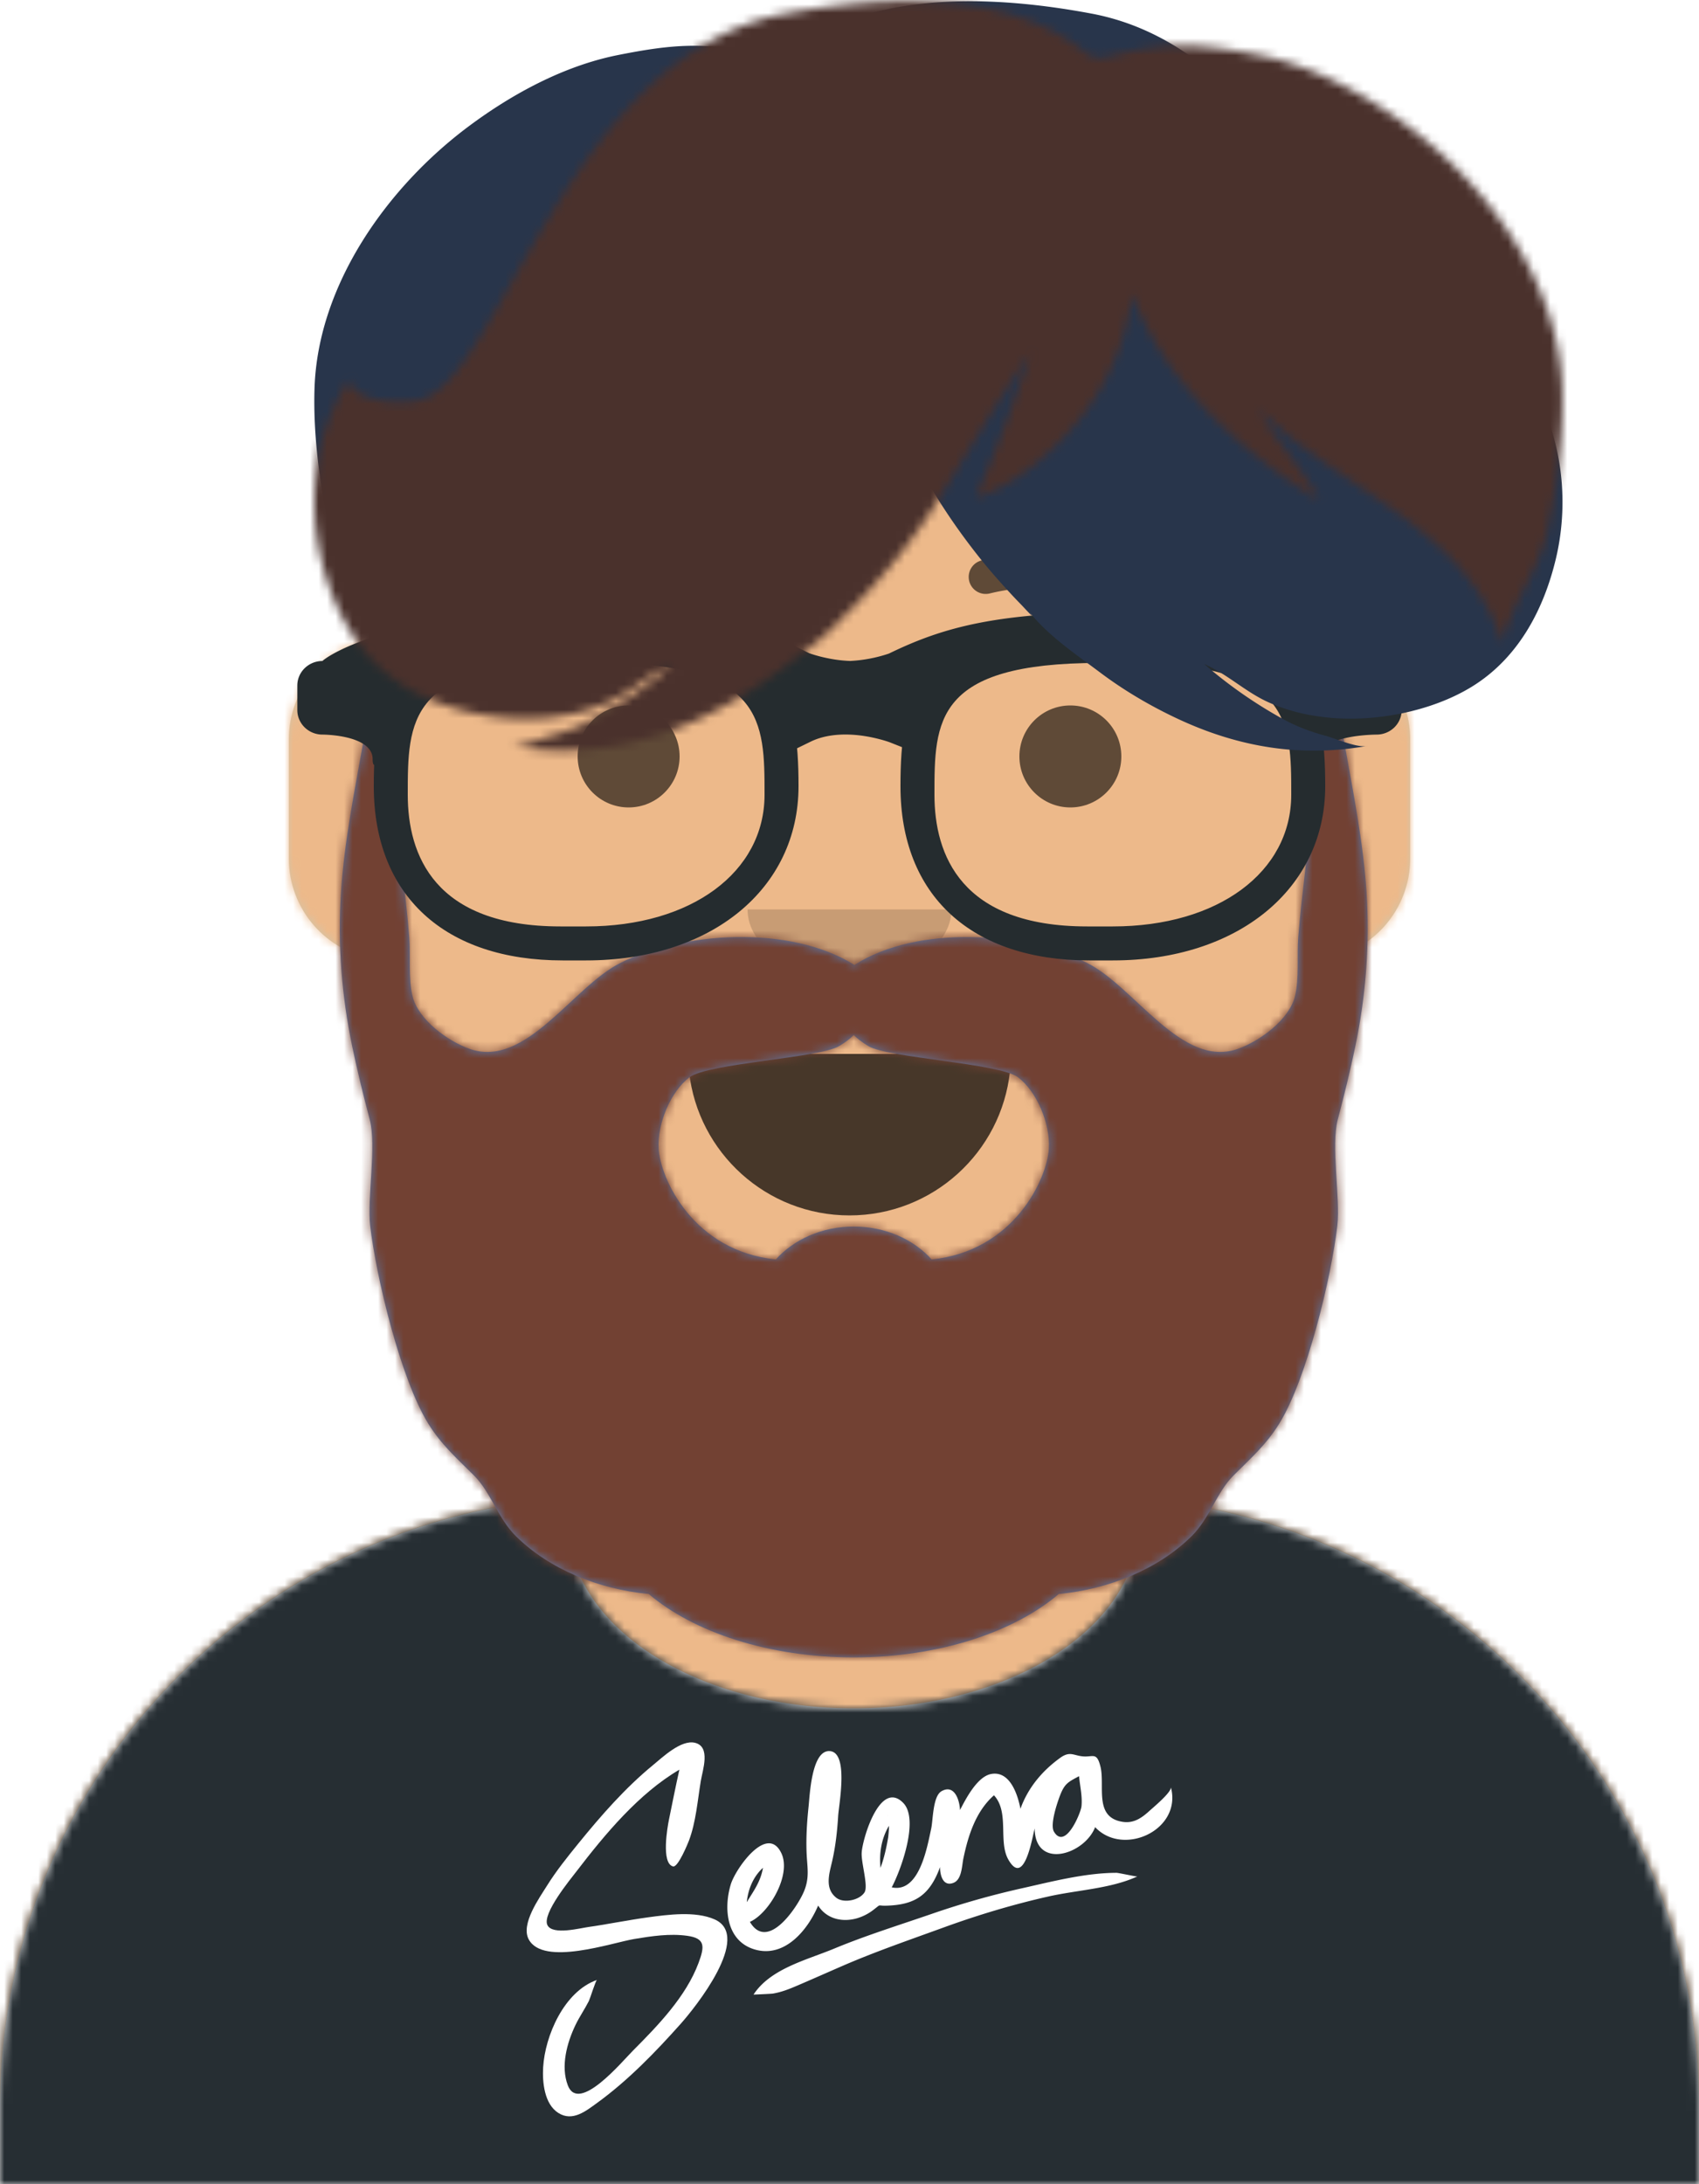 <svg width="200" height="257" xmlns="http://www.w3.org/2000/svg" xmlns:xlink="http://www.w3.org/1999/xlink"><defs><path d="M124 144.611V163h4c39.765 0 72 32.235 72 72v9H0v-9c0-39.765 32.235-72 72-72h4v-18.389c-17.237-8.189-29.628-24.924-31.695-44.73C38.48 99.058 34 94.052 34 88V74c0-5.946 4.325-10.882 10-11.834V56c0-30.928 25.072-56 56-56s56 25.072 56 56v6.166c5.675.952 10 5.888 10 11.834v14c0 6.052-4.48 11.058-10.305 11.881-2.067 19.806-14.458 36.541-31.695 44.73z" id="a"/><path d="M165.624 29.268C202.76 32.138 232 63.18 232 101.052V110H32v-8.948c0-38.217 29.775-69.48 67.393-71.855A14.107 14.107 0 0099 32.5C99 44.374 113.998 54 132.5 54c18.502 0 33.5-9.626 33.5-21.5 0-1.098-.128-2.178-.376-3.232z" id="c"/><path d="M35.118 15.128C36.176 24.62 44.226 32 54 32c9.804 0 17.874-7.426 18.892-16.96.082-.767-.775-2.04-1.85-2.04H37.088c-1.08 0-2.075 1.178-1.97 2.128z" id="e"/><path id="g" d="M0 0h264v280H0z"/><path d="M65.18 77.737c2.183-1.632 15.227-2.258 17.578-3.648.734-.434 1.303-.873 1.742-1.309.439.436 1.009.875 1.742 1.31 2.351 1.389 15.395 2.015 17.578 3.647 2.21 1.654 3.824 5.448 3.647 8.414-.212 3.56-4.106 12.052-13.795 13.03-2.114-2.353-5.435-3.87-9.172-3.87-3.737 0-7.058 1.517-9.172 3.87-9.69-.978-13.583-9.47-13.795-13.03-.176-2.966 1.437-6.76 3.647-8.414M65.845 94.901l.017.007-.017-.007m79.018-38.916c-.389-5.955-1.585-11.833-2.629-17.699-.281-1.579-1.81-12.286-2.5-12.286-.232 9.11-1.032 18.08-2.064 27.14-.309 2.708-.632 5.416-.845 8.134-.171 2.196.135 4.848-.397 6.972-.679 2.706-4.08 5.232-6.725 6.165-6.6 2.326-12.105-7.303-17.742-10.12-7.318-3.656-19.897-4.527-27.38.239-7.645-4.766-20.224-3.895-27.542-.239-5.637 2.817-11.142 12.446-17.742 10.12-2.645-.933-6.047-3.459-6.725-6.165-.532-2.124-.226-4.776-.397-6.972-.213-2.718-.536-5.426-.845-8.135C30.298 44.08 29.497 35.11 29.265 26c-.689 0-2.218 10.707-2.5 12.286-1.043 5.866-2.24 11.744-2.627 17.7-.4 6.119.077 12.181 1.332 18.177.599 2.865 1.299 5.713 2.049 8.541.834 3.143-.32 9.262.053 12.488.707 6.104 3.582 18.008 6.811 23.259 1.561 2.538 3.39 4.123 5.433 6.168 1.967 1.97 2.788 5.021 4.91 7.118 3.956 3.908 9.72 6.234 15.64 6.806C65.677 143.05 74.506 146 84.5 146c9.995 0 18.823-2.95 24.135-7.457 5.919-.572 11.683-2.898 15.64-6.806 2.121-2.097 2.942-5.149 4.909-7.118 2.042-2.045 3.872-3.63 5.433-6.168 3.229-5.251 6.104-17.155 6.81-23.259.374-3.226-.78-9.345.054-12.488.75-2.828 1.45-5.676 2.05-8.54 1.254-5.997 1.73-12.06 1.332-18.179z" id="i"/><path d="M198.747 37.856c-5.14-3.832-11.219-7.116-17.56-8.378-6.446-1.282-10.358-1.593-16.704-.073-1.633.392-2.184.78-3.62-.148-1.212-.783-9.663-9.49-35.421-4.657-26.035 4.885-33.77 44.075-43.427 45.566-3.48.537-7.781-.384-7.916-2.527-3.963 6.034-5.008 14.007-3.327 21.074 1.447 6.086 4.497 11.804 9.989 15.137 4.726 2.867 11.26 4.116 16.72 3.587 2.486-.24 4.746-.763 7.033-1.766 2.759-1.21 4.957-3.39 7.664-4.543a53.85 53.85 0 01-9.176 6.418c-1.64.907-3.304 1.532-5.113 2.024-1.236.336-3.761 1.481-4.956 1.182 7.807 1.396 15.16.18 22.32-3.163 3.23-1.508 6.338-3.332 9.19-5.476 2.833-2.13 6.095-4.307 8.31-7.11-.93 1.204.698-.586.913-.805a67.183 67.183 0 001.787-1.895c1.002-1.104 1.998-2.228 2.93-3.391 1.995-2.486 3.852-5.082 5.508-7.803 1.678-2.756 8.359-13.873 10.375-16.49-1.905 5.708-3.98 11.418-6.407 16.925 4.713-1.47 9.284-5.544 12.295-9.34 3.392-4.276 5.4-9.268 6.108-14.666 3.826 10.416 12.785 18.63 22.032 24.295-2.003-3.73-5.055-6.885-7.052-10.678 9.191 9.329 24.568 13.893 28.595 27.574 1.033-4.758 4.353-8.58 5.348-13.433 1.104-5.389 1.896-11.11 1.72-16.616-.396-12.242-8.631-23.723-18.158-30.824z" id="l"/><filter x="-.8%" y="-2.4%" width="101.5%" height="109.8%" filterUnits="objectBoundingBox" id="k"><feOffset dy="2" in="SourceAlpha" result="shadowOffsetOuter1"/><feColorMatrix values="0 0 0 0 0 0 0 0 0 0 0 0 0 0 0 0 0 0 0.2 0" in="shadowOffsetOuter1" result="shadowMatrixOuter1"/><feMerge><feMergeNode in="shadowMatrixOuter1"/><feMergeNode in="SourceGraphic"/></feMerge></filter></defs><g fill="none" fill-rule="evenodd"><g transform="translate(0 13)"><mask id="b" fill="#fff"><use xlink:href="#a"/></mask><use fill="#D0C6AC" xlink:href="#a"/><g mask="url(#b)" fill="#EDB98A"><path d="M-32 0h264v244H-32z"/></g><path d="M156 94v8c0 30.928-25.072 56-56 56s-56-25.072-56-56v-8c0 30.928 25.072 56 56 56s56-25.072 56-56z" fill-opacity=".1" fill="#000" mask="url(#b)"/></g><g transform="translate(-32 147)"><mask id="d" fill="#fff"><use xlink:href="#c"/></mask><use fill="#E6E6E6" xlink:href="#c"/><g mask="url(#d)" fill="#262E33"><path d="M0 0h264v110H0z"/></g><g fill="#FFF" mask="url(#d)"><path d="M159.303 65.568c-.156.93-1.922 5.089-3.229 2.95-.509-.832.402-3.46.685-4.209.558-1.472.974-1.638 2.263-2.33.109 1.188.411 2.398.281 3.589m-2.984 3.319c.03.012.158.132 0 0m-.008-.007c-.006-.004 0 0 0 0m-7.281-4.675c.01.008.053.042 0 0m-12.475 4.956c-.207 1.22-.475 2.439-.904 3.6-.17-1.732.103-3.456 1-4.95-.01.45-.042.901-.096 1.35m-.01-2.502c-.004-.016-.159-.24 0 0m-16.637 10.144c.153-1.533.768-3.017 1.906-4.044-.277 1.625-1.072 2.67-1.906 4.044m49.93-13.506c0 .637-2.06 2.335-2.574 2.803-.879.799-1.815 1.44-3.077 1.254-3.462-.51-2.09-4.206-2.641-6.481-.434-1.788-.879-1.114-2.082-1.227-1.118-.104-1.518-.656-2.682.187-2.096 1.519-3.766 3.496-4.659 5.98-.324-1.695-1.245-4.503-3.452-4.093-1.632.303-2.984 2.926-3.663 4.243-.052-1.198-.668-3.076-2.175-2.218-1.036.589-.991 3.381-1.218 4.41-.465 2.111-1.379 7.617-4.644 6.901 1.029-1.918 3.28-7.97 1.35-9.937-2.712-2.762-4.775 4.156-4.886 5.84-.08 1.205.806 3.944.329 4.692-.585.918-2.428 1.313-3.303.641-1.405-1.078-.85-2.83-.53-4.199.422-1.794.62-3.597.734-5.437.085-1.38 1.286-7.548-1.028-7.632-2.095-.075-2.309 5.138-2.458 6.563-.185 1.751-.296 3.525-.235 5.288.062 1.782.394 2.97-.297 4.643-.74 1.793-4.264 7.17-6.373 3.6 2.24-.983 4.911-5.518 3.71-8.067-1.667-3.534-5.416 1.85-5.96 3.656-.877 2.915-.491 6.722 2.864 7.671 3.493.989 6.19-2.286 7.421-5.18 1.002 1.588 2.845 1.986 4.55 1.505a5.763 5.763 0 001.89-.947c1.07-.81.444-.509 1.58-.542 3.297-.094 5.096-1.153 6.332-4.545-.015.934.343 2.36 1.598 1.849.974-.397.968-2.01 1.148-2.87.57-2.713 1.466-5.541 3.599-7.422 1.84 2.002.48 5.427 1.69 7.56 1.868 3.288 2.808-2.532 3.1-3.654.057 4.882 5.861 3.084 7.118-.157 3.3 3.515 10.234.349 8.923-4.678M163.434 73.349c-3.63 0-7.605 1.026-11.127 1.817a97.993 97.993 0 00-10.502 2.97c-3.871 1.339-7.812 2.554-11.59 4.122-3.276 1.36-7.508 2.353-9.512 5.416-.004.008 2.102-.088 2.272-.117 1.05-.174 1.952-.543 2.917-.956 1.747-.746 3.482-1.519 5.224-2.276 3.904-1.698 7.98-3.095 11.988-4.554 3.996-1.453 8.095-2.685 12.255-3.625 3.39-.767 7.182-.914 10.303-2.273-.118.044-.04.014.23-.091-.079.038-2.221-.433-2.458-.433"/><path d="M116.117 78.825c-2.27-.998-5.477-.558-7.835-.239-2.143.29-5.496.935-6.833 1.108-1.106.14-4.406 1.04-5.01-.197-.649-1.331 2.72-5.403 3.456-6.363 3.315-4.32 7.3-9.12 12.08-11.923-.44 1.95-.825 3.918-1.227 5.876-.166.808-.95 5.164.486 5.508.59.14 1.772-2.783 1.87-3.044.823-2.19 1.012-4.71 1.391-7.002.217-1.311 1.2-4.05-.694-4.502-1.629-.389-3.836 1.727-4.923 2.619-3.282 2.692-6.127 5.947-8.787 9.22-1.31 1.613-2.615 3.234-3.714 4.997-.904 1.45-3.09 4.49-2.145 6.282 1.698 3.221 9.84.398 12.432-.032 2.045-.339 4.152-.66 6.227-.376 2.162.295 2.057 1.27 1.339 3.196-1.478 3.96-4.776 7.36-7.724 10.32-1.299 1.303-6.38 7.419-7.66 4.091-.87-2.26-.1-5.035.9-7.114.468-.973 1.089-1.861 1.577-2.824.133-.263.802-2.425.947-2.473-3.87 1.35-6.117 6.585-6.332 10.287-.102 1.741.136 4.324 1.8 5.368 1.664 1.045 3.226-.227 4.549-1.185 3.642-2.64 6.891-5.998 9.865-9.335 1.626-1.824 8.453-10.287 3.965-12.263"/></g></g><g transform="translate(46 111)"><mask id="f" fill="#fff"><use xlink:href="#e"/></mask><use fill-opacity=".7" fill="#000" xlink:href="#e"/><rect fill="#FFF" mask="url(#f)" x="39" y="2" width="31" height="16" rx="5"/><g mask="url(#f)" fill="#FF4F6D"><g transform="translate(38 24)"><circle cx="11" cy="11" r="11"/><circle cx="21" cy="11" r="11"/></g></g></g><path d="M88 107c0 4.418 5.373 8 12 8s12-3.582 12-8" fill="#000" fill-opacity=".16"/><g transform="translate(44 67)" fill="#000" fill-opacity=".6"><circle cx="30" cy="22" r="6"/><circle cx="82" cy="22" r="6"/></g><g fill-rule="nonzero" fill="#000" fill-opacity=".6"><path d="M59.63 76.159c3.915-5.51 14.648-8.598 23.893-6.328a2 2 0 00.954-3.884c-10.737-2.637-23.165.94-28.107 7.894a2 2 0 003.26 2.318zM140.37 76.159c-3.915-5.51-14.648-8.598-23.893-6.328a2 2 0 01-.954-3.884c10.737-2.637 23.165.94 28.108 7.894a2 2 0 01-3.26 2.318z"/></g><g transform="translate(-32 -23)"><mask id="h" fill="#fff"><use xlink:href="#g"/></mask><g mask="url(#h)"><g transform="translate(-1)"><g transform="translate(49 72)"><mask id="j" fill="#fff"><use xlink:href="#i"/></mask><use fill="#5E7AA9" xlink:href="#i"/><g mask="url(#j)" fill="#724133"><path d="M0 0h168v152H0z"/></g></g><g filter="url(#k)" transform="translate(68 93)" fill="#252C2F" fill-rule="nonzero"><path d="M34 41h-2.758C17.315 41 9 33.336 9 20.5 9 10.127 10.817 0 32.53 0h2.94C57.183 0 59 10.127 59 20.5 59 32.569 48.721 41 34 41zM32.385 6C13 6 13 12.841 13 21.502 13 28.572 16.116 37 30.97 37H34c12.365 0 21-6.373 21-15.498C55 12.84 55 6 35.615 6h-3.23zM96 41h-2.758C79.315 41 71 33.336 71 20.5 71 10.127 72.817 0 94.53 0h2.94C119.183 0 121 10.127 121 20.5 121 32.569 110.721 41 96 41zM94.385 6C75 6 75 12.841 75 21.502 75 28.572 78.12 37 92.97 37H96c12.365 0 21-6.373 21-15.498C117 12.84 117 6 97.615 6h-3.23z"/><path d="M2.955 5.772C3.645 5.096 11.21 0 32.5 0c17.851 0 21.63 1.853 27.35 4.652l.419.207c.398.14 2.431.83 4.81.907a16.998 16.998 0 004.563-.869C76.17 1.722 82.562 0 97.5 0c21.29 0 28.854 5.096 29.545 5.772 1.634 0 2.955 1.29 2.955 2.885v2.886c0 1.596-1.32 2.886-2.955 2.886 0 0-6.901 0-6.901 2.886 0 2.885-1.962-4.176-1.962-5.772v-2.81c-3.603-1.38-10.054-3.947-20.682-3.947-11.842 0-17.739 2.1-22.798 4.185l.057.137-.003 1.986-2.217 5.35L69.8 15.36c-.244-.097-.772-.27-1.504-.451-2.04-.503-4.137-.656-5.992-.276-.68.14-1.312.35-1.891.633l-2.643 1.29-2.643-5.16.117-2.295.08-.195c-4.362-2.033-8.385-4.12-22.824-4.12-10.628 0-17.078 2.565-20.682 3.944v2.812c0 1.596-2.954 8.657-2.954 5.772 0-2.886-5.91-2.886-5.91-2.886-1.63 0-2.954-1.29-2.954-2.886V8.657c0-1.595 1.324-2.885 2.955-2.885z"/></g><mask id="m" fill="#fff"><use xlink:href="#l"/></mask><use fill="#28354B" transform="matrix(-1 0 0 1 286.93 0)" xlink:href="#l"/><g mask="url(#m)"><path d="M1 0h264v280H1z" fill="#4A312C"/></g></g></g></g></g></svg>